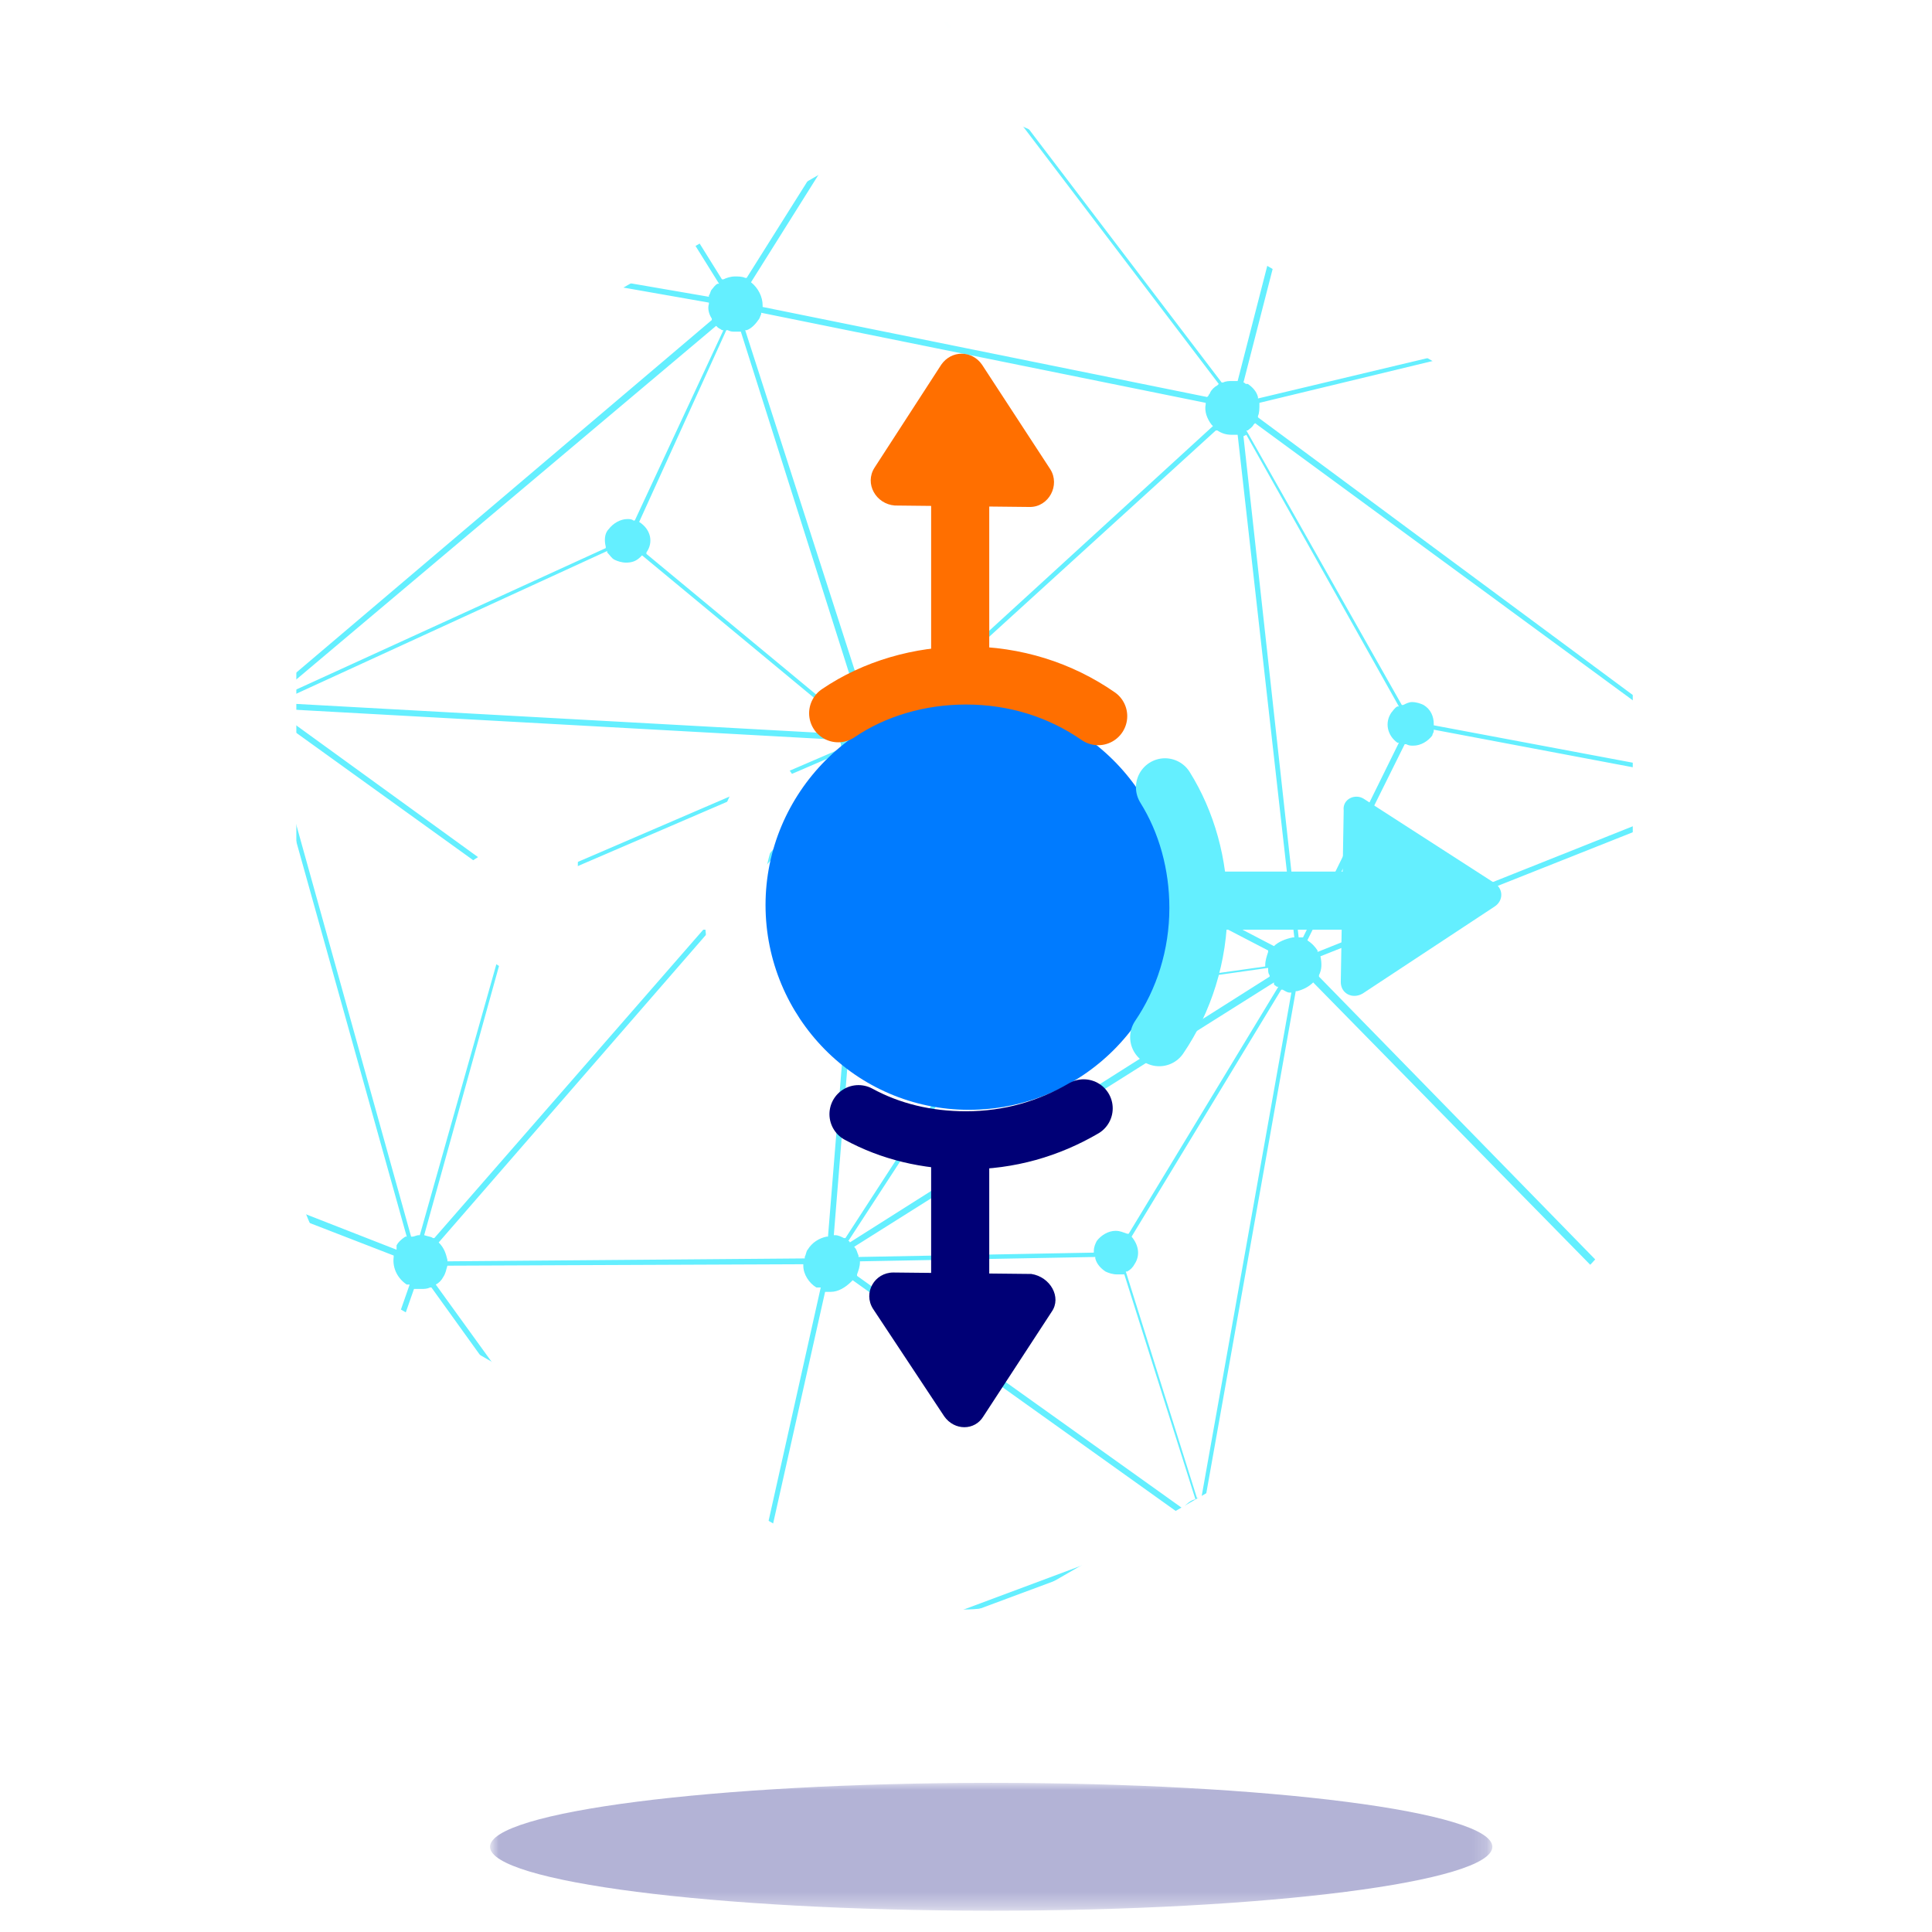 <?xml version="1.0" encoding="utf-8"?>
<!-- Generator: Adobe Illustrator 22.1.0, SVG Export Plug-In . SVG Version: 6.00 Build 0)  -->
<svg version="1.1" id="Layer_1" xmlns="http://www.w3.org/2000/svg" xmlns:xlink="http://www.w3.org/1999/xlink" x="0px" y="0px"
	 viewBox="0 0 133 133" style="enable-background:new 0 0 133 133;" xml:space="preserve">
<style type="text/css">
	.st0{opacity:0.3;}
	.st1{filter:url(#Adobe_OpacityMaskFilter);}
	.st2{fill:#FFFFFF;}
	.st3{mask:url(#mask-2_1_);fill:#000076;}
	.st4{filter:url(#Adobe_OpacityMaskFilter_1_);}
	.st5{mask:url(#mask-4_1_);fill:#64EFFF;}
	.st6{fill:#007BFF;}
	.st7{fill:none;stroke:#000076;stroke-width:4;}
	.st8{fill:none;stroke:#FF6F00;stroke-width:4;}
	.st9{fill:none;stroke:#64EFFF;stroke-width:4;}
	.st10{fill:none;stroke:#FFFFFF;stroke-width:4;}
	.st11{fill:#FF6F00;}
	.st12{fill:#000076;}
	.st13{fill:#64EFFF;}
	.st14{fill:none;stroke:#FFFFFF;stroke-width:6;}
	.st15{fill:none;stroke:#FF6F00;stroke-width:4;stroke-linecap:round;stroke-linejoin:round;}
	.st16{fill:none;stroke:#64EFFF;stroke-width:4;stroke-linecap:round;stroke-linejoin:round;}
	.st17{fill:none;stroke:#000076;stroke-width:4;stroke-linecap:round;stroke-linejoin:round;}
	.st18{fill:none;stroke:#FFFFFF;stroke-width:4;stroke-linecap:round;stroke-linejoin:round;}
</style>
<title>Group</title>
<desc>Created with Sketch.</desc>
<g id="Desktop">
	<g id="_x33_.1-Mantle" transform="translate(-1073, -1667)">
		<g id="Group" transform="translate(1075, 1667)">
			<g id="Group-15" transform="translate(17.034, 121.034)" class="st0">
				<g id="Clip-14">
				</g>
				<defs>
					<filter id="Adobe_OpacityMaskFilter" filterUnits="userSpaceOnUse" x="14.8" y="1.7" width="68.9" height="8.8">
						<feColorMatrix  type="matrix" values="1 0 0 0 0  0 1 0 0 0  0 0 1 0 0  0 0 0 1 0"/>
					</filter>
				</defs>
				<mask maskUnits="userSpaceOnUse" x="14.8" y="1.7" width="68.9" height="8.8" id="mask-2_1_">
					<g class="st1">
						<polygon id="path-1_1_" class="st2" points="14.8,1.7 83.7,1.7 83.7,10.5 14.8,10.5 						"/>
					</g>
				</mask>
				<path id="Fill-13" class="st3" d="M83.7,6.1c0,2.4-15.4,4.4-34.5,4.4s-34.5-2-34.5-4.4s15.4-4.4,34.5-4.4S83.7,3.7,83.7,6.1"/>
			</g>
			<g id="Group-34">
				<g id="Group-3" transform="translate(0, 0.431)">
					<g id="Clip-2">
					</g>
					<defs>
						<filter id="Adobe_OpacityMaskFilter_1_" filterUnits="userSpaceOnUse" x="-18.3" y="-35.7" width="176.2" height="169">
							<feColorMatrix  type="matrix" values="1 0 0 0 0  0 1 0 0 0  0 0 1 0 0  0 0 0 1 0"/>
						</filter>
					</defs>
					<mask maskUnits="userSpaceOnUse" x="-18.3" y="-35.7" width="176.2" height="169" id="mask-4_1_">
						<g class="st4">
							<polygon id="path-3_1_" class="st2" points="112.7,87.3 63.5,115.7 14.4,87.3 14.4,30.6 63.5,2.2 112.7,30.6 							"/>
						</g>
					</mask>
					<path id="Fill-1" class="st5" d="M28.2-15.7L28.2-15.7c0.3,0.5,0.3,1,0.2,1.4l0,0.1L60.1-1.5l0-0.1c0,0,0,0,0,0c0,0,0,0,0,0
						c0.2-0.3,0.4-0.5,0.8-0.7l0.1,0l-8-29.6l-0.1,0c-0.1,0-0.2,0-0.2,0c-0.5,0-0.9-0.2-1.3-0.5c0,0,0,0,0,0c0,0,0,0,0-0.1l-0.1-0.1
						L28.2-15.7z M61.8-2.5c0.4,0,0.7,0.1,1,0.3c0.3,0.2,0.6,0.5,0.7,0.9l0,0.1L90-7.5l0-0.1c0-0.4,0.1-0.7,0.4-1l0.1-0.1L54.2-32.5
						l-0.1,0.1l0,0c-0.2,0.2-0.4,0.3-0.6,0.4l-0.1,0l8,29.5l0.1,0C61.7-2.5,61.8-2.5,61.8-2.5z M-8.4-4.6L-8.4-4.6
						c0.2,0.5,0.2,1,0,1.5l0,0.1l28,17.6l0-0.1c0.4-0.4,0.9-0.7,1.4-0.7c0,0,0,0,0.1,0l0.1,0L26-12.9L26-13
						c-0.2-0.1-0.3-0.1-0.4-0.2c-0.3-0.2-0.6-0.5-0.7-0.8l0-0.1L-8.4-4.6z M28.2-13.8C28.2-13.8,28.2-13.8,28.2-13.8
						C28.2-13.8,28.2-13.8,28.2-13.8c-0.1,0.2-0.3,0.4-0.4,0.5l-0.1,0l20,32.1l0.1,0c0.2-0.1,0.5-0.2,0.8-0.2c0.2,0,0.5,0,0.7,0.1
						l0.1,0L60.6,0.9l-0.1,0C60,0.4,59.8-0.3,60-1l0-0.1L28.2-13.8L28.2-13.8z M21.6,13.9L21.6,13.9c0.2,0.1,0.4,0.1,0.5,0.2
						c0.6,0.4,0.9,1,0.9,1.7l0,0.1L46.8,20l0-0.1c0.1-0.1,0.1-0.3,0.2-0.4c0.1-0.1,0.2-0.3,0.4-0.4l0.1,0l-20-32.1l-0.1,0
						c-0.2,0.1-0.5,0.2-0.8,0.2c0,0,0,0-0.1,0l-0.1,0L21.6,13.9z M63.6-0.8L63.6-0.8c0,0.5,0,0.9-0.2,1.2c-0.1,0.1-0.2,0.2-0.3,0.3
						l-0.1,0.1l19.1,25.1l0.1,0c0.2-0.1,0.4-0.1,0.6-0.1c0.1,0,0.2,0,0.3,0l0.1,0l8.1-31.5l-0.1,0c-0.3-0.1-0.5-0.2-0.7-0.4
						c-0.2-0.2-0.4-0.5-0.5-0.9l0-0.1L63.6-0.8z M49.7,19L49.7,19c0.5,0.4,0.8,1,0.8,1.6l0,0.1l30.6,6.2l0.1-0.1
						c0-0.1,0.1-0.1,0.1-0.2c0.1-0.2,0.3-0.4,0.5-0.5l0.1-0.1l-19-25l-0.1,0c-0.3,0.2-0.6,0.2-0.9,0.2c-0.3,0-0.5-0.1-0.8-0.2
						l-0.1,0L49.7,19z M83.6,25.9L83.6,25.9c0.1,0,0.1,0.1,0.2,0.1c0,0,0,0,0.1,0c0.3,0.2,0.6,0.5,0.7,0.9l0,0.1l29.4-7l0-0.1
						c0-0.3,0.1-0.6,0.3-0.8c0-0.1,0.1-0.1,0.1-0.2c0,0,0.1-0.1,0.1-0.1l0.1-0.1L93.2-6.2l-0.1,0.1c-0.4,0.3-0.8,0.5-1.3,0.5l-0.1,0
						L83.6,25.9z M-0.6,26.8c0.4,0,0.7,0.1,1,0.3c0.2,0.1,0.3,0.2,0.5,0.4l0,0.1l18.5-11l0-0.1c-0.2-0.5-0.2-1,0-1.5l0-0.1l-28-17.6
						l0,0.1C-9-2.3-9.3-2.1-9.7-2l-0.1,0L-1,26.8l0.1,0C-0.8,26.8-0.7,26.8-0.6,26.8z M1.1,27.9L1.1,27.9c0.3,0.6,0.2,1.3-0.1,1.8
						c-0.1,0.1-0.1,0.2-0.2,0.2L0.7,30l14.2,16.6l0.1,0c0.3-0.2,0.6-0.3,1-0.3l0.1,0l4.5-28.7l-0.1,0c-0.2-0.1-0.3-0.1-0.4-0.2
						c-0.2-0.1-0.3-0.2-0.5-0.4l0-0.1L1.1,27.9z M16.5,46.3L16.5,46.3c0.3,0.1,0.4,0.1,0.5,0.2c0.1,0.1,0.2,0.1,0.2,0.2l0.1,0.1
						L47,21.6l0-0.1c-0.2-0.3-0.3-0.7-0.2-1l0-0.1l-23.9-4.2l0,0.1c-0.1,0.2-0.1,0.3-0.2,0.4c-0.3,0.6-0.9,0.9-1.6,0.9l-0.1,0
						L16.5,46.3z M17.5,47.1L17.5,47.1c0.1,0.1,0.1,0.2,0.1,0.2l0,0.1l22.1-10.1l0-0.1c-0.1-0.4-0.1-0.9,0.2-1.2
						c0.3-0.4,0.8-0.7,1.3-0.7c0.1,0,0.3,0,0.4,0.1l0.1,0l6.1-13.1l-0.1,0c0,0,0,0,0,0c0,0,0,0,0,0c-0.1-0.1-0.2-0.1-0.3-0.2
						l-0.1-0.1L17.5,47.1z M42,35.5L42,35.5c0.8,0.5,1,1.4,0.5,2.1l0,0.1l14,11.6l0.1,0c0.2-0.2,0.4-0.3,0.7-0.4l0.1,0L49,22.4
						l-0.1,0c-0.1,0-0.2,0-0.3,0c-0.2,0-0.3,0-0.5-0.1l-0.1,0L42,35.5z M57.8,48.7c0.4,0,0.7,0.1,1,0.3c0.1,0.1,0.2,0.1,0.3,0.2
						l0.1,0.1l22.3-20.4l-0.1-0.1c-0.3-0.4-0.5-0.9-0.4-1.4l0-0.1l-30.6-6.2l0,0.1c-0.1,0.2-0.1,0.3-0.2,0.4
						c-0.2,0.3-0.5,0.6-0.8,0.7l-0.1,0L57.8,48.7L57.8,48.7z M17.8,47.6L17.8,47.6c0,0.2,0,0.2,0.1,0.3l0,0.1l38.1,2.1l0-0.1
						c0.1-0.2,0.1-0.4,0.2-0.5c0,0,0,0,0,0c0,0,0,0,0,0l0-0.1l-14-11.6l-0.1,0.1c-0.3,0.3-0.6,0.4-1,0.4c-0.3,0-0.6-0.1-0.8-0.2
						c-0.2-0.1-0.3-0.3-0.5-0.5l0-0.1L17.8,47.6z M84.7,27.3L84.7,27.3c0,0.4,0,0.7-0.1,0.9l0,0.1L117,52.3l0.1,0
						c0.3-0.2,0.6-0.3,0.9-0.4l0.1,0l-1.7-30l-0.1,0c-0.1,0-0.3,0-0.4,0c-0.4,0-0.7-0.1-1-0.3c-0.4-0.3-0.7-0.7-0.8-1.3l0-0.1
						L84.7,27.3z M95.2,47.9c0.3,0,0.6,0.1,0.8,0.2c0.5,0.3,0.7,0.8,0.7,1.3l0,0.1l19.7,3.7l0-0.1c0.1-0.2,0.1-0.3,0.2-0.4
						c0,0,0,0,0-0.1c0,0,0,0,0-0.1l0.1-0.1L84.4,28.7l-0.1,0.1c-0.1,0.2-0.3,0.3-0.4,0.4l-0.1,0l10.7,18.9l0.1,0
						C94.8,48,95,47.9,95.2,47.9z M117,21.6c-0.1,0-0.1,0.1-0.2,0.1l0,0l1.7,30.2l0.1,0c0.2,0,0.5,0.1,0.7,0.3
						c0.4,0.3,0.7,0.7,0.8,1.2l0,0.1l28.3,0l0-0.1c0-0.3,0.2-0.6,0.3-0.8l0-0.1l-31.6-30.9L117,21.6z M-15.3,55.9L-15.3,55.9
						c0.1,0.1,0.1,0.1,0.1,0.1c0,0,0,0,0.1,0c0.2,0.2,0.3,0.4,0.4,0.6l0,0.1l28.7-8.3l0-0.1c0-0.4,0-0.8,0.2-1.1
						c0.1-0.1,0.1-0.2,0.2-0.2l0.1-0.1L0.4,30.2l-0.1,0c-0.3,0.2-0.6,0.3-1,0.3c-0.2,0-0.4,0-0.6-0.1l-0.1,0L-15.3,55.9z M33.7,59.3
						c0.3,0,0.6,0.1,0.8,0.2c0.2,0.1,0.4,0.3,0.5,0.5l0,0.1l20.9-9l0-0.1c0-0.1,0-0.3-0.1-0.4l0-0.1l-38-2.1l0,0.1
						c0,0.1-0.1,0.3-0.1,0.4l0,0.1l14.9,10.8l0.1-0.1C32.9,59.5,33.3,59.3,33.7,59.3z M83.6,29.6l3.8,34.5l0.1,0c0,0,0.1,0,0.1,0
						l0.1,0l6.6-13.4l-0.1,0c-0.7-0.5-0.9-1.4-0.4-2.1c0.1-0.1,0.2-0.3,0.4-0.4l0.1,0L83.8,29.5L83.6,29.6z M59.4,49.5L59.4,49.5
						c0.3,0.5,0.4,1,0.2,1.5l0,0.1l26.1,13.6l0,0c0.3-0.3,0.8-0.5,1.3-0.6l0.1,0l-3.9-34.6l-0.1,0c-0.1,0-0.2,0-0.3,0
						c-0.4,0-0.7-0.1-1-0.3c0,0,0,0,0,0c0,0,0,0,0,0l-0.1,0L59.4,49.5z M88,64.3L88,64.3c0.3,0.2,0.5,0.4,0.7,0.7l0,0.1l27.6-11
						l0-0.1c0-0.1,0-0.3,0-0.4l0-0.1l-19.6-3.7l0,0.1c0,0.1-0.1,0.2-0.1,0.3c-0.3,0.4-0.8,0.7-1.3,0.7c-0.2,0-0.3,0-0.5-0.1l-0.1,0
						L88,64.3z M66.7,67.3c0.3,0,0.6,0.1,0.8,0.2c0.3,0.2,0.5,0.5,0.6,0.9l0,0.1l17-2.4l0-0.1c0-0.3,0.1-0.6,0.2-0.9l0-0.1l-26-13.5
						l0,0.1c0,0,0,0,0,0c0,0,0,0,0,0c-0.1,0.2-0.3,0.4-0.6,0.6l-0.1,0l7.4,15.2l0.1,0C66.4,67.3,66.6,67.3,66.7,67.3z M119.8,54.7
						C119.8,54.7,119.8,54.7,119.8,54.7L119.8,54.7l14.9,15.8l0.1,0c0.3-0.2,0.5-0.3,0.8-0.3c0.2,0,0.5,0.1,0.7,0.2l0.1,0l12.5-15.6
						l-0.1-0.1c-0.3-0.3-0.4-0.6-0.5-1l0-0.1l-28.3,0l0,0.1C120,54.2,119.9,54.5,119.8,54.7z M-5,72.2c0.3,0,0.7,0.1,1,0.3l0.1,0
						l18.6-23l0-0.1c-0.1-0.2-0.2-0.3-0.3-0.5l0-0.1l-28.7,8.3l0,0.1c0.1,0.6-0.1,1.1-0.5,1.6c0,0,0,0,0,0c0,0,0,0-0.1,0.1l-0.1,0.1
						l9.2,13.5l0.1,0C-5.6,72.2-5.3,72.2-5,72.2z M17.4,49.3c-0.2,0.2-0.4,0.4-0.7,0.6l-0.1,0l9.7,34.8l0.1,0c0.1,0,0.3-0.1,0.4-0.1
						l0.1,0l6.3-22.3l-0.1,0c-0.1,0-0.1-0.1-0.2-0.1c-0.7-0.4-0.9-1.3-0.5-2l0-0.1L17.4,49.3L17.4,49.3z M27.2,84.6L27.2,84.6
						c0.3,0.1,0.5,0.1,0.6,0.2l0.1,0L56.5,52l-0.1-0.1c-0.1-0.1-0.3-0.3-0.3-0.5l0-0.1l-20.9,9l0,0.1c0.1,0.4,0.1,0.8-0.2,1.2
						c-0.3,0.4-0.8,0.7-1.3,0.7c-0.1,0-0.1,0-0.2,0l-0.1,0L27.2,84.6z M58.4,52.3c-0.1,0-0.2,0.1-0.3,0.1l-0.1,0l-2.6,32.2l0.1,0
						c0.2,0,0.4,0.1,0.6,0.2l0.1,0L65.8,70l-0.1-0.1c-0.6-0.5-0.7-1.3-0.3-1.9c0.1-0.2,0.3-0.3,0.4-0.4l0.1,0L58.4,52.3L58.4,52.3z
						 M56.4,85L56.4,85c0.1,0,0.1,0.1,0.1,0.1l0,0l28.9-18.3l0-0.1c-0.1-0.1-0.1-0.3-0.1-0.4l0-0.1l-17,2.4v0.1
						c0,0.3-0.1,0.6-0.2,0.8c-0.3,0.4-0.8,0.7-1.3,0.7h0c-0.2,0-0.4,0-0.6-0.1l-0.1,0L56.4,85z M-3.6,72.7L-3.6,72.7
						c0.5,0.5,0.6,1.1,0.5,1.7l0,0.1l28.4,11.1l0-0.1c0,0,0-0.1,0-0.1c0,0,0-0.1,0-0.1c0.1-0.2,0.3-0.4,0.6-0.6l0.1,0L16.3,50
						l-0.1,0c-0.1,0-0.2,0-0.2,0c-0.3,0-0.7-0.1-1-0.3l-0.1,0L-3.6,72.7z M56.8,85.4L56.8,85.4c0.2,0.2,0.2,0.4,0.3,0.6l0,0.1
						l16.2-0.3l0-0.1c0-0.3,0.1-0.5,0.2-0.7c0.3-0.4,0.8-0.7,1.3-0.7c0.3,0,0.5,0.1,0.8,0.2l0.1,0l10.3-17l-0.1,0
						c-0.1-0.1-0.2-0.1-0.2-0.2l0-0.1L56.8,85.4z M28.2,85.1L28.2,85.1c0.4,0.4,0.5,0.8,0.6,1.2l0,0.1l24.6-0.2l0-0.1
						c0.1-0.2,0.1-0.4,0.2-0.5c0.3-0.5,0.8-0.8,1.3-0.9l0.1,0l2.6-32.2l-0.1,0c-0.3,0-0.5-0.1-0.7-0.2l-0.1,0L28.2,85.1z M88.9,65.4
						L88.9,65.4c0.1,0.5,0.1,0.9-0.1,1.3l0,0.1l21,21.5l0.1,0c0.3-0.1,0.6-0.2,0.9-0.2c0.1,0,0.2,0,0.3,0l0.1,0l6.7-32.6l-0.1,0
						c-0.2-0.1-0.3-0.1-0.5-0.2c-0.3-0.2-0.5-0.5-0.7-0.8l0-0.1L88.9,65.4z M119.4,55.2c-0.3,0.3-0.8,0.4-1.2,0.4h-0.1l-6.7,32.6
						l0.1,0.1c0.1,0,0.1,0.1,0.2,0.1c0.1,0,0.1,0.1,0.2,0.2c0,0,0.1,0.1,0.1,0.1l0.1,0.1l22.2-16.2l0-0.1c-0.2-0.5-0.2-1.1,0.1-1.5
						l0-0.1L119.4,55.2L119.4,55.2z M136.7,70.8L136.7,70.8c0.5,0.6,0.5,1.4,0.1,2l0,0.1l18.2,21.1l0.1,0c0.2-0.1,0.3-0.2,0.5-0.2
						l0.1,0l-5.2-38.2l-0.1,0c-0.3,0-0.6-0.1-0.9-0.3l-0.1,0L136.7,70.8z M112.3,89.1L112.3,89.1c0.2,0.4,0.3,0.7,0.3,1l0,0.1l16,4
						l0-0.1c0,0,0-0.1,0.1-0.1c0-0.1,0.1-0.1,0.1-0.2c0.3-0.3,0.7-0.5,1.1-0.5c0,0,0.1,0,0.1,0l0.1,0l5-20.1l-0.1,0
						c-0.1-0.1-0.3-0.1-0.4-0.2l0,0l0,0l-0.1,0L112.3,89.1z M130.5,93.4L130.5,93.4c0.2,0.1,0.4,0.2,0.5,0.3
						c0.2,0.2,0.4,0.5,0.5,0.9l0,0.1l22.7,0.8l0-0.1c0-0.4,0.2-0.8,0.4-1.1l0-0.1l-18.2-21.1l-0.1,0c-0.2,0.1-0.5,0.2-0.8,0.2
						c0,0-0.1,0-0.1,0l-0.1,0L130.5,93.4z M75.9,84.7L75.9,84.7c0.5,0.6,0.6,1.3,0.2,1.9c-0.1,0.2-0.3,0.4-0.5,0.5l-0.1,0l4.9,15.6
						l0.1,0c0,0,0.1,0,0.1,0l0.1,0l6.2-34.8l-0.1,0c-0.2,0-0.3-0.1-0.5-0.2l-0.1,0L75.9,84.7z M57.2,86.4L57.2,86.4
						c0,0.4-0.1,0.6-0.2,0.9l0,0.1l22.4,16l0.1-0.1c0.2-0.2,0.4-0.4,0.7-0.5l0.1,0l-4.9-15.5l-0.1,0c-0.1,0-0.2,0-0.4,0
						c-0.3,0-0.6-0.1-0.8-0.2c-0.3-0.2-0.6-0.5-0.7-0.9l0-0.1L57.2,86.4z M88.4,67.2c-0.3,0.3-0.7,0.5-1.1,0.6l-0.1,0l-6.2,34.8
						l0.1,0c0.2,0,0.5,0.1,0.7,0.3c0.2,0.1,0.3,0.2,0.5,0.4l0,0.1l26.5-12.8l0-0.1c-0.1-0.5-0.1-1,0.2-1.5c0.1-0.1,0.2-0.2,0.3-0.3
						l0.1-0.1L88.4,67.2L88.4,67.2z M-3.3,75c0,0,0,0.1-0.1,0.1c0,0.1-0.1,0.2-0.2,0.2c0,0-0.1,0-0.1,0.1c0,0-0.1,0-0.1,0.1l-0.1,0
						l21.1,34l0.1,0c0.3-0.2,0.6-0.3,1-0.3c0.1,0,0.2,0,0.4,0l0.1,0l7.4-21.2l-0.1,0c0,0-0.1,0-0.1,0c0,0,0,0,0,0
						c-0.6-0.4-1-1.1-0.9-1.9l0-0.1L-3.3,75L-3.3,75z M28.8,86.7L28.8,86.7c-0.1,0.3-0.1,0.5-0.3,0.8c-0.1,0.2-0.3,0.4-0.5,0.5
						L28,88l19.3,26.7l0.1,0c0.2-0.1,0.5-0.1,0.7-0.1c0.1,0,0.3,0,0.4,0l0.1,0l5.9-26.4l-0.1,0c0,0,0,0-0.1,0c0,0-0.1,0-0.1,0
						c-0.5-0.3-0.9-0.9-0.9-1.5l0-0.1L28.8,86.7z M48.9,114.8L48.9,114.8c0.1,0,0.1,0.1,0.1,0.1c0,0,0,0,0.1,0
						c0.3,0.2,0.5,0.5,0.7,0.8l0,0.1L79,104.9l0-0.1c0-0.3,0-0.7,0.1-1l0-0.1l-22.4-16l-0.1,0.1c-0.4,0.4-0.9,0.7-1.4,0.7
						c-0.1,0-0.2,0-0.3,0l-0.1,0L48.9,114.8z M19.1,109.4L19.1,109.4c0.1,0.1,0.1,0.1,0.2,0.1c0.1,0.1,0.2,0.1,0.3,0.2
						c0.4,0.4,0.6,0.9,0.6,1.5l0,0.1l26.1,4.6l0-0.1c0,0,0-0.1,0-0.1c0-0.1,0-0.2,0.1-0.2c0.1-0.2,0.2-0.3,0.4-0.5l0.1-0.1
						L27.7,88.2l-0.1,0c-0.2,0.1-0.4,0.1-0.6,0.1c-0.1,0-0.3,0-0.4,0l-0.1,0L19.1,109.4z M112.4,90.7c0,0,0,0.1,0,0.1
						c0,0.1,0,0.2-0.1,0.2c0,0.1-0.1,0.1-0.1,0.2l-0.1,0.1l18.2,27.2l-0.5-22.1l-0.1,0c-0.3-0.1-0.6-0.2-0.8-0.4
						c-0.4-0.3-0.5-0.8-0.4-1.4l0-0.1L112.4,90.7L112.4,90.7z M131.4,95.2c-0.1,0.3-0.2,0.5-0.3,0.7c-0.2,0.2-0.5,0.4-0.8,0.4
						l-0.1,0l0.5,22l0.1,0c0.3,0,0.5,0.1,0.7,0.2c0,0,0,0,0,0c0,0,0,0,0.1,0.1l0.1,0l22.9-22.1l0-0.1c-0.1-0.2-0.2-0.4-0.3-0.6
						l0-0.1L131.4,95.2L131.4,95.2z M111.7,91.6c-0.2,0.1-0.4,0.2-0.6,0.3l-0.1,0l2.6,20l0.1,0c0.2,0,0.3,0.1,0.4,0.2
						c0.6,0.4,0.8,1.1,0.6,1.7l0,0.1l14,5.5l0-0.1c0,0,0,0,0-0.1c0,0,0,0,0-0.1c0.2-0.3,0.5-0.5,0.8-0.7l0.1,0L111.7,91.6
						L111.7,91.6z M49.9,116.1L49.9,116.1c0.1,0.4,0,0.8-0.2,1.2l0,0.1L66.1,129l0.1-0.1c0.3-0.3,0.7-0.4,1.1-0.4
						c0.2,0,0.3,0,0.4,0.1l0.1,0l12-22.6l-0.1,0c-0.2-0.2-0.4-0.4-0.5-0.7l0-0.1L49.9,116.1z M90.8,129.5c0.2,0,0.5,0,0.7,0.1l0.1,0
						l18.2-38l-0.1,0c0,0,0,0,0,0c-0.2-0.2-0.5-0.4-0.6-0.6l0-0.1l-26.4,12.8l0,0.1c0.2,0.6,0.2,1.2-0.1,1.7
						c-0.2,0.3-0.5,0.6-0.9,0.7l-0.1,0l8.7,23.3l0.1,0C90.4,129.5,90.6,129.5,90.8,129.5z M91.9,129.9L91.9,129.9
						c0.1,0.1,0.2,0.2,0.3,0.2l0.1,0.1l20.1-15.6l-0.1-0.1c-0.5-0.5-0.6-1.3-0.2-1.9c0.3-0.4,0.7-0.7,1.2-0.7l0.1,0l-2.5-20l-0.1,0
						c-0.1,0-0.3,0-0.5-0.1l-0.1,0L91.9,129.9z M68.1,128.9L68.1,128.9c0.1,0.1,0.1,0.1,0.1,0.1c0,0,0,0,0,0
						c0.2,0.2,0.4,0.6,0.5,0.9l0,0.1L89,131l0-0.1c0-0.2,0.1-0.4,0.2-0.6c0.1-0.2,0.3-0.4,0.6-0.6l0.1,0l-8.7-23.4l-0.1,0
						c0,0-0.1,0-0.1,0c-0.2,0-0.5,0-0.7-0.1l-0.1,0L68.1,128.9z M92.4,130.4L92.4,130.4c0.1,0.2,0.2,0.4,0.3,0.6l0,0.1l36-10.1
						l0-0.1c-0.1-0.4-0.1-0.7-0.1-1.1l0-0.1l-14.1-5.5l0,0.1c-0.3,0.4-0.8,0.7-1.3,0.7c-0.2,0-0.5-0.1-0.7-0.2l0,0L92.4,130.4z
						 M90.8,133.3c-0.4,0-0.7-0.1-1-0.3c-0.5-0.3-0.8-0.8-0.8-1.5l0-0.1l-20.3-1.1l0,0.1c-0.1,0.3-0.2,0.5-0.3,0.7
						c-0.3,0.3-0.7,0.5-1.1,0.5c-0.4,0-0.8-0.1-1-0.4c-0.5-0.4-0.6-1.2-0.3-1.8l0-0.1l-16.3-11.7l-0.1,0.1c-0.4,0.4-0.9,0.6-1.4,0.6
						c-0.3,0-0.7-0.1-1-0.3c-0.6-0.4-0.9-1-0.9-1.7l0-0.1l-26.1-4.6l0,0.1c-0.1,0.3-0.2,0.5-0.4,0.7c-0.4,0.4-0.9,0.6-1.4,0.6
						c-0.5,0-0.9-0.2-1.3-0.5c-0.8-0.7-0.8-1.9-0.1-2.7l0,0l-21.1-34l-0.1,0C-4.5,75.9-4.7,76-5,76c-0.5,0-0.9-0.2-1.3-0.5
						c-0.8-0.7-0.8-1.9-0.1-2.7c0,0,0,0,0,0c0,0,0,0,0.1-0.1l0.1-0.1l-9.2-13.5l-0.1,0c-0.3,0.1-0.6,0.2-0.8,0.2
						c-0.5,0-0.9-0.2-1.3-0.5c-0.8-0.7-0.8-1.9-0.1-2.7c0.4-0.4,0.9-0.6,1.4-0.6c0.2,0,0.5,0,0.7,0.1l0.1,0l13.9-25.4l-0.1,0
						c-0.8-0.6-1-1.7-0.5-2.5c0.2-0.3,0.5-0.5,0.8-0.7l0.1,0L-10.2-2l-0.1,0c-0.3,0-0.7-0.1-0.9-0.3c-0.4-0.3-0.7-0.7-0.8-1.2
						c-0.1-0.5,0-1,0.2-1.4c0.3-0.6,0.9-0.9,1.6-0.9c0.4,0,0.7,0.1,1,0.3C-8.9-5.3-8.8-5.2-8.6-5l0,0l33.3-9.5l0-0.1
						c-0.1-0.4,0-0.9,0.3-1.3c0.3-0.6,0.9-0.9,1.6-0.9c0.4,0,0.7,0.1,1,0.3c0.1,0.1,0.1,0.1,0.2,0.2c0,0,0,0,0.1,0.1l0.1,0.1
						l23.2-16.8l0-0.1c-0.4-0.7-0.3-1.6,0.3-2.2c0.4-0.4,0.9-0.6,1.4-0.6c0.5,0,0.9,0.2,1.3,0.5c0.6,0.6,0.8,1.4,0.4,2.2l0,0.1
						L90.7-9l0,0c0.3-0.3,0.8-0.4,1.2-0.4c0.5,0,0.9,0.2,1.3,0.5c0.7,0.6,0.8,1.6,0.3,2.4l0,0.1l21.4,25l0.1,0
						c0.3-0.2,0.6-0.3,1-0.3c0.3,0,0.7,0.1,1,0.3c0.9,0.6,1.2,1.7,0.6,2.6c0,0,0,0,0,0l0,0.1L149,52.1l0.1,0
						c0.3-0.3,0.8-0.4,1.2-0.4c0.5,0,0.9,0.2,1.3,0.5c0.8,0.7,0.8,1.9,0.1,2.7c-0.2,0.2-0.5,0.4-0.9,0.5l-0.1,0l5.2,38.2l0.1,0
						c0.5,0,0.9,0.2,1.3,0.5c0.8,0.7,0.8,1.9,0.1,2.7c-0.4,0.4-0.8,0.6-1.4,0.6h0c-0.4,0-0.8-0.1-1.2-0.4l-0.1,0L131.9,119l0,0.1
						c0.5,0.6,0.5,1.5,0.1,2.1c-0.3,0.6-0.9,0.9-1.6,0.9c-0.4,0-0.7-0.1-1-0.3c-0.2-0.1-0.4-0.3-0.5-0.5l0,0l-36.2,10.2l0,0.1
						c0,0.3-0.1,0.6-0.3,0.9C92.1,133,91.5,133.3,90.8,133.3z"/>
				</g>
				<path id="Fill-4" class="st6" d="M78.8,62.3c0,7.8-6.3,14.1-14.1,14.1S50.7,70,50.7,62.3S57,48.2,64.7,48.2S78.8,54.5,78.8,62.3
					"/>
				<path id="Stroke-6" class="st7" d="M64.1,94V77.2"/>
				<path id="Stroke-8" class="st8" d="M64.1,47.7V30"/>
				<g id="Group-13" transform="translate(67.241, 60.5)">
					<path id="Fill-10" class="st6" d="M14,1.5h14.8"/>
					<path id="Stroke-12" class="st9" d="M14,1.5h14.8"/>
				</g>
				<path id="Stroke-14" class="st10" d="M32.1,62h15.7"/>
				<path id="Fill-16" class="st11" d="M58.2,32.2l4.6-7.1c0.7-1,2.1-1,2.8,0l4.7,7.2c0.7,1.1-0.1,2.6-1.4,2.6l-9.3-0.1
					C58.3,34.7,57.5,33.3,58.2,32.2"/>
				<path id="Fill-18" class="st12" d="M70.4,90.3l-4.7,7.2c-0.6,1-2,1-2.7,0l-4.9-7.4c-0.7-1.1,0.1-2.5,1.4-2.5l9.5,0.1
					C70.3,87.9,71.1,89.3,70.4,90.3"/>
				<path id="Fill-20" class="st2" d="M35,68.2l-7-4.5c-1-0.7-1-2.1,0-2.8l7.2-4.7c1.1-0.7,2.6,0.1,2.6,1.4l-0.1,9.3
					C37.5,68.2,36.1,69,35,68.2"/>
				<path id="Fill-22" class="st13" d="M91.9,55l9,5.8c0.6,0.4,0.6,1.2,0,1.6l-9.1,6c-0.7,0.4-1.5,0-1.5-0.8l0.2-11.8
					C90.4,55,91.3,54.6,91.9,55"/>
				<path id="Stroke-24" class="st14" d="M113.4,79.9v-41c0-4.8-2.6-9.3-6.7-11.7L71.1,6.7c-4.2-2.4-9.3-2.4-13.5,0L22.1,27.2
					c-4.2,2.4-6.7,6.9-6.7,11.7v41c0,4.8,2.6,9.3,6.7,11.7L57.6,112c4.2,2.4,9.3,2.4,13.5,0l35.5-20.5
					C110.8,89.1,113.4,84.7,113.4,79.9z"/>
				<path id="Stroke-26" class="st15" d="M55.7,49.1c2.5-1.7,5.6-2.6,8.8-2.6c3.4,0,6.5,1,9.1,2.8"/>
				<path id="Stroke-28" class="st16" d="M78.2,54.2c1.5,2.4,2.3,5.3,2.3,8.3c0,3.3-1,6.4-2.7,8.9"/>
				<path id="Stroke-30" class="st17" d="M72.6,76.3c-2.4,1.4-5.1,2.2-8.1,2.2c-2.7,0-5.2-0.6-7.4-1.8"/>
				<path id="Stroke-32" class="st18" d="M51.2,71.4c-1.7-2.5-2.7-5.6-2.7-8.9c0-3,0.8-5.8,2.3-8.2"/>
			</g>
		</g>
	</g>
</g>
</svg>

